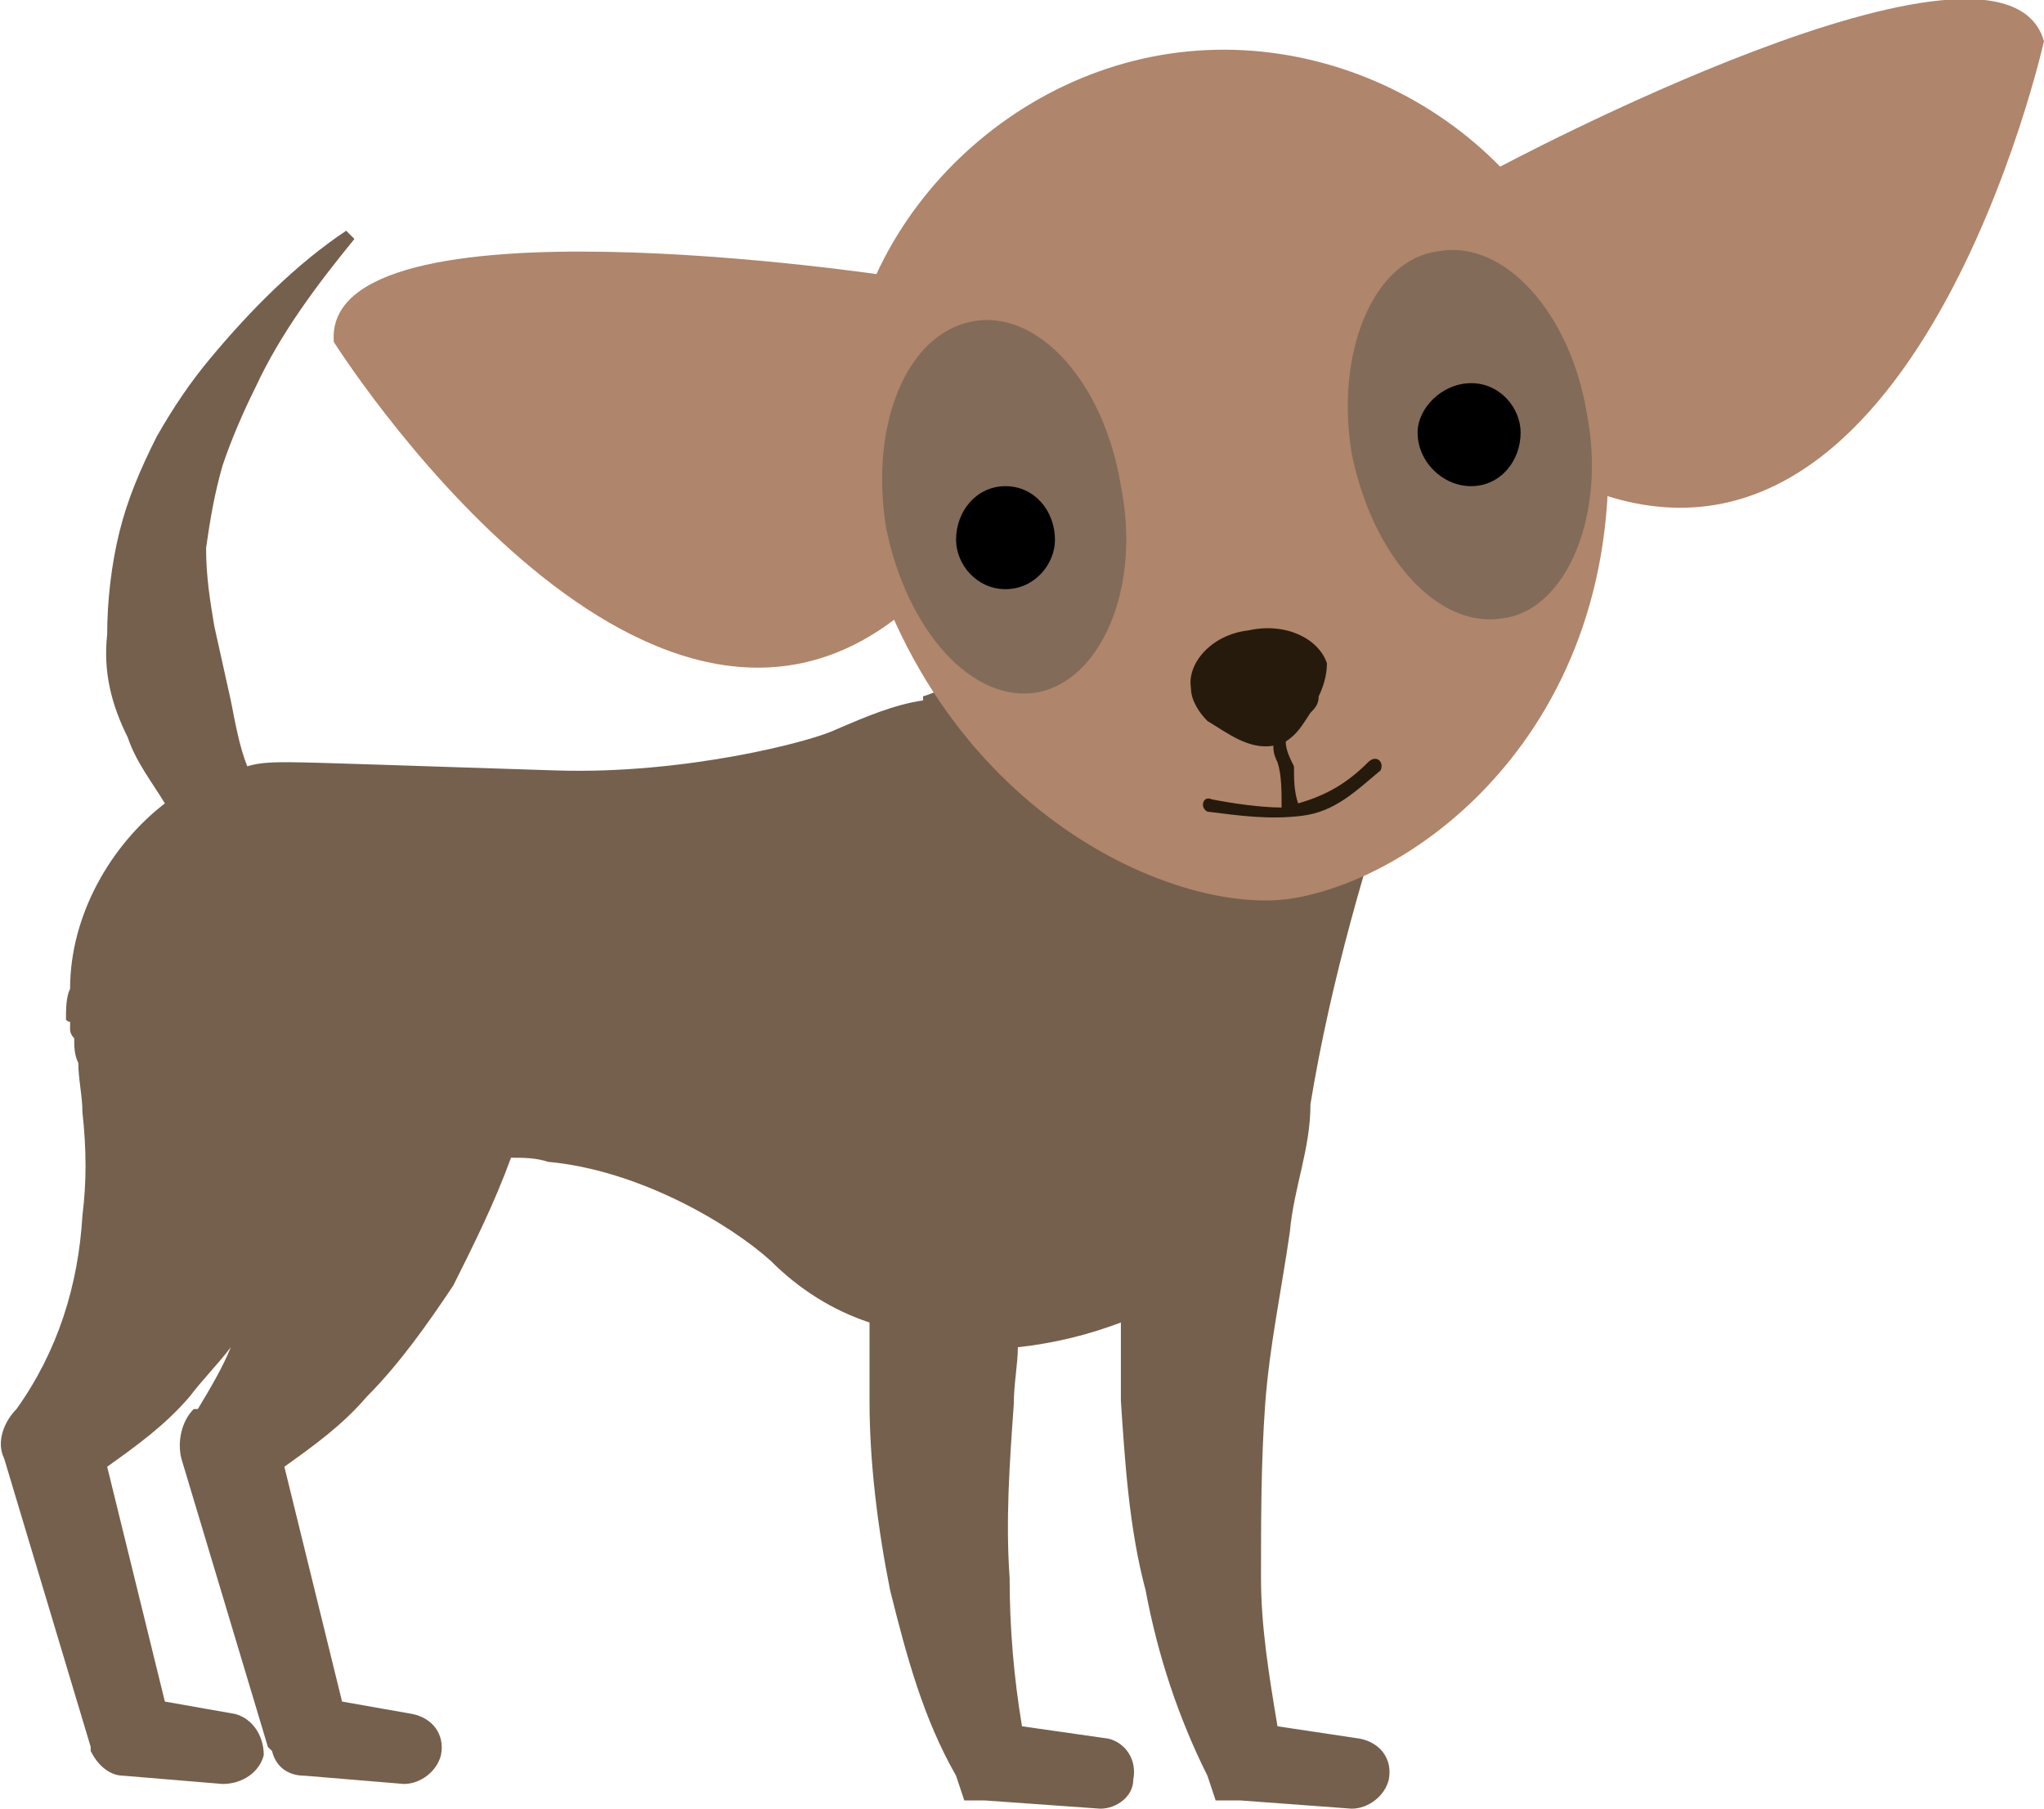 <?xml version="1.0" encoding="UTF-8"?>
<!DOCTYPE svg PUBLIC "-//W3C//DTD SVG 1.1//EN" "http://www.w3.org/Graphics/SVG/1.1/DTD/svg11.dtd">
<!-- Creator: CorelDRAW X7 -->
<svg xmlns="http://www.w3.org/2000/svg" xml:space="preserve" width="2.053in" height="1.817in" version="1.1" style="shape-rendering:geometricPrecision; text-rendering:geometricPrecision; image-rendering:optimizeQuality; fill-rule:evenodd; clip-rule:evenodd"
viewBox="0 0 496 439"
 xmlns:xlink="http://www.w3.org/1999/xlink">
 <defs>
  <style type="text/css">
   <![CDATA[
    .fil0 {fill:none;fill-rule:nonzero}
    .fil6 {fill:black;fill-rule:nonzero}
    .fil5 {fill:#261A0C;fill-rule:nonzero}
    .fil2 {fill:#75604D;fill-rule:nonzero}
    .fil4 {fill:#836B59;fill-rule:nonzero}
    .fil3 {fill:#AF856B;fill-rule:nonzero}
    .fil1 {fill:#BF2B2B;fill-rule:nonzero}
   ]]>
  </style>
 </defs>
 <g id="__x0023_Layer_x0020_2">

  <path class="fil0" d="M70 188c-29,0 -53,24 -53,53 0,30 24,54 53,54 7,0 14,-2 20,-4l-2 -100c-6,-2 -12,-3 -18,-3z"/>
  <path class="fil0" d="M97 288l90 18c-15,-13 -38,-25 -59,-25 -11,0 -22,3 -31,7z"/>
  <path class="fil0" d="M97 288l-7 3c2,-1 5,-2 7,-3z"/>
  <path class="fil0" d="M320 247c0,-44 -36,-79 -80,-79 -13,0 -26,3 -37,9 -4,2 -8,5 -11,7 -19,15 -31,38 -31,63 0,22 12,45 26,59 13,12 30,20 50,21l7 0c42,-2 76,-37 76,-80z"/>
  <path class="fil1" d="M240 327c2,0 3,0 4,0l-7 0c1,0 2,0 3,0z"/>
  <path class="fil2" d="M330 422l-20 -3c-2,-12 -4,-24 -4,-36 0,-14 0,-28 1,-42 1,-14 4,-28 6,-42 1,-11 5,-20 5,-31l0 0c10,-61 36,-121 36,-121l-100 -23c-5,39 -30,45 -30,45l0 1c-7,1 -14,4 -21,7 -6,3 -37,11 -68,10 -32,-1 -59,-2 -65,-2 -3,0 -7,0 -10,1 -2,-5 -3,-11 -4,-16l-4 -18c-1,-6 -2,-12 -2,-19 1,-7 2,-13 4,-20 2,-6 5,-13 8,-19 6,-13 15,-25 24,-36l-2 -2c-12,8 -23,19 -33,31 -5,6 -9,12 -13,19 -4,8 -7,15 -9,23 -2,8 -3,17 -3,25 -1,9 1,17 5,25 2,6 6,11 9,16 -13,10 -23,27 -23,45 -1,2 -1,5 -1,8 0,-1 0,0 1,0l0 2c0,0 0,1 1,2 0,2 0,4 1,6 0,4 1,8 1,12 1,9 1,17 0,25 -1,17 -6,33 -16,47l0 0c-3,3 -5,8 -3,12l21 70 0 1c2,4 5,6 8,6l24 2c5,0 9,-3 10,-7 0,-5 -3,-9 -7,-10l-17 -3 -14 -57c7,-5 14,-10 20,-17 3,-4 7,-8 10,-12 -2,5 -5,10 -8,15l-1 0c-3,3 -4,8 -3,12l21 70 1 1c1,4 4,6 8,6l24 2c4,0 8,-3 9,-7 1,-5 -2,-9 -7,-10l-17 -3 -14 -57c7,-5 14,-10 20,-17 8,-8 15,-18 21,-27 5,-10 10,-20 14,-31 0,0 0,0 0,0 3,0 6,0 9,1 22,2 44,15 54,24 7,7 15,12 24,15 0,7 0,13 0,19 0,15 2,31 5,46 4,16 8,31 16,45l2 6 5 0 28 2c4,0 8,-3 8,-7 1,-5 -2,-9 -6,-10l-21 -3c-2,-12 -3,-24 -3,-36 -1,-14 0,-28 1,-42 0,-5 1,-10 1,-14 9,-1 17,-3 25,-6 0,6 0,12 0,19 1,15 2,31 6,46 3,16 8,31 15,45l2 6 6 0 27 2c4,0 8,-3 9,-7 1,-5 -2,-9 -7,-10z"/>
  <path class="fil3" d="M388 87c14,81 -39,125 -74,131 -29,5 -94,-23 -108,-104 -8,-48 30,-94 78,-101 48,-7 96,26 104,74z"/>
  <path class="fil3" d="M363 41c0,0 123,-66 133,-31 0,0 -31,139 -110,109l-23 -78z"/>
  <path class="fil3" d="M216 67c0,0 -138,-21 -135,16 0,0 75,119 139,65l-4 -81z"/>
  <path class="fil4" d="M328 110c5,25 21,43 37,40 15,-2 25,-25 20,-50 -4,-24 -20,-42 -36,-39 -16,2 -25,25 -21,49z"/>
  <path class="fil4" d="M215 128c5,25 21,43 37,40 15,-3 25,-25 20,-50 -4,-25 -20,-43 -36,-40 -16,3 -25,25 -21,50z"/>
  <path class="fil5" d="M332 185c-5,5 -10,8 -17,10 0,0 0,0 0,0 -1,-3 -1,-6 -1,-9 -1,-2 -2,-4 -2,-6 3,-2 4,-4 6,-7 1,-1 2,-2 2,-4 1,-2 2,-5 2,-8 -2,-6 -10,-10 -19,-8 -9,1 -15,8 -14,14 0,3 2,6 4,8 5,3 10,7 16,6 0,1 0,2 1,4 1,3 1,7 1,11 -5,0 -12,-1 -17,-2 -2,-1 -3,2 -1,3 8,1 15,2 23,1 8,-1 13,-6 19,-11 1,-2 -1,-4 -3,-2z"/>
  <path class="fil6" d="M244 118c-7,0 -12,6 -12,13 0,6 5,12 12,12 7,0 12,-6 12,-12 0,-7 -5,-13 -12,-13z"/>
  <path class="fil6" d="M357 93c-7,0 -13,6 -13,12 0,7 6,13 13,13 7,0 12,-6 12,-13 0,-6 -5,-12 -12,-12z"/>
 </g>
</svg>

